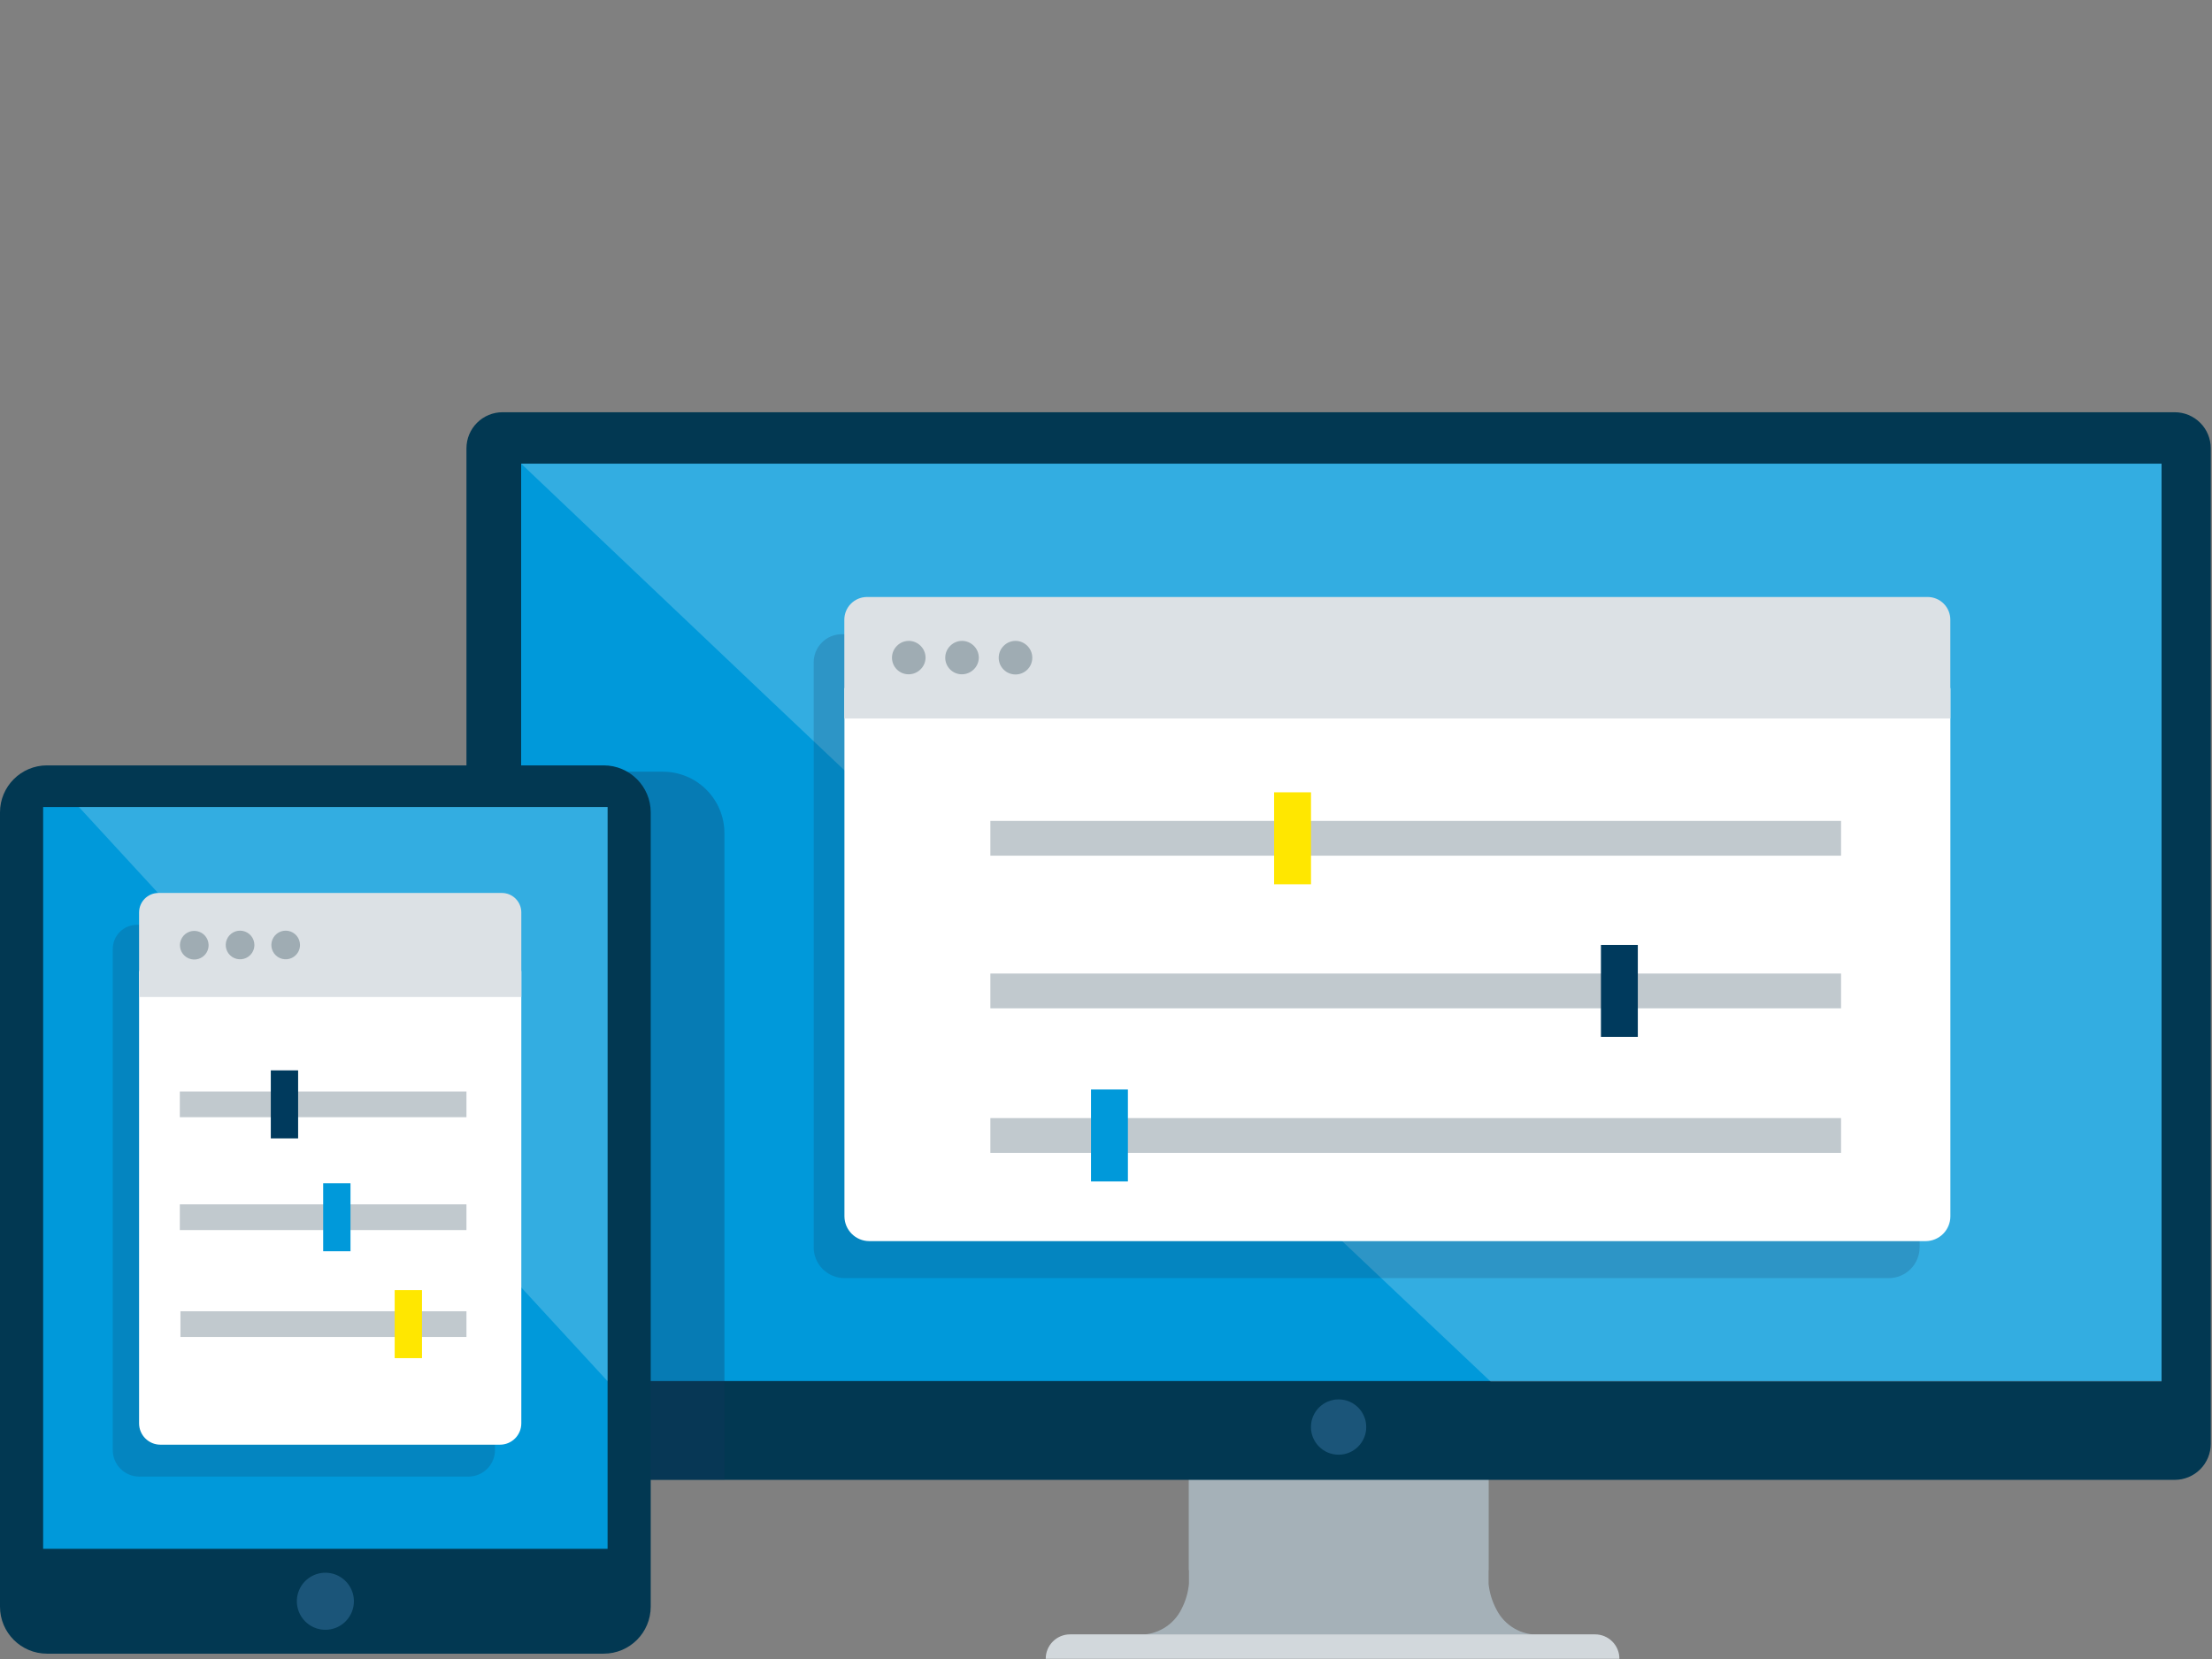 <?xml version="1.0" encoding="UTF-8"?>
<svg width="440px" height="330px" viewBox="0 0 440 330" version="1.1" xmlns="http://www.w3.org/2000/svg" xmlns:xlink="http://www.w3.org/1999/xlink">
    <rect x="0" y="0" width="440" height="330" fill="#808080" stroke="none"/>
    <title>Graphic elements / Icons / Rich icons / Tailored</title>
    <g id="Graphic-elements-/-Icons-/-Rich-icons-/-Tailored" stroke="none" stroke-width="1" fill="none" fill-rule="evenodd">
        <g id="Group-2" transform="translate(0, 82)" fill-rule="nonzero">
            <path d="M296.098,233.057 L296.098,200.266 L236.5,200.266 L236.5,233.057 C236.33,234.817 235.822,236.528 235.004,238.095 C233.394,241.332 230.024,243.313 226.413,243.144 L306.229,243.144 C302.616,243.319 299.243,241.336 297.638,238.095 C296.804,236.531 296.282,234.82 296.098,233.057 Z" id="Path" fill="#A5B1B8"></path>
            <path d="M317.262,243.1 L212.872,243.1 C211.581,243.094 210.341,243.604 209.428,244.518 C208.514,245.431 208.004,246.671 208.01,247.962 L322.124,247.962 C322.13,246.671 321.62,245.431 320.706,244.518 C319.793,243.604 318.553,243.094 317.262,243.1 L317.262,243.1 Z" id="Path" fill="#D2D8DC"></path>
            <g id="Group" opacity="0.5" transform="translate(235.4, 210.1)" fill="#A5B1B8">
                <polygon id="Path" style="mix-blend-mode: multiply;" points="1.034 0.957 30.877 0.957 60.709 0.957 60.709 10.582 60.709 20.207 30.877 20.207 1.034 20.207 1.034 10.582"></polygon>
            </g>
            <path d="M432.575,212.366 L99.968,212.366 C98.062,212.369 96.233,211.613 94.886,210.265 C93.538,208.918 92.785,207.089 92.785,205.183 L92.785,7.183 C92.785,5.277 93.538,3.448 94.886,2.101 C96.233,0.753 98.062,-0.003 99.968,-3.69482223e-13 L432.575,-3.69482223e-13 C434.481,-0.003 436.31,0.753 437.657,2.101 C439.005,3.448 439.758,5.277 439.758,7.183 L439.758,205.183 C439.758,207.089 439.005,208.918 437.657,210.265 C436.31,211.613 434.481,212.369 432.575,212.366 Z" id="Path" fill="#023852"></path>
            <polygon id="Path" fill="#0099DA" points="103.664 192.709 266.816 192.709 429.968 192.709 429.968 101.464 429.968 10.23 266.816 10.23 103.664 10.23 103.664 101.464"></polygon>
            <path d="M271.766,201.861 C271.766,198.823 269.304,196.361 266.266,196.361 C263.228,196.361 260.766,198.823 260.766,201.861 C260.766,204.899 263.228,207.361 266.266,207.361 C269.304,207.361 271.766,204.899 271.766,201.861 L271.766,201.861 Z" id="Path" fill="#1B5579"></path>
            <g id="Group" opacity="0.2" transform="translate(103.4, 9.9)" fill="#FFFFFF">
                <path d="M0.264,0.33 L24.596,23.43 L48.939,46.53 C72.948,69.263 96.972,91.997 121.011,114.73 L193.127,182.93 L326.568,182.93 L326.568,0.33 L0.264,0.33 Z" id="Path"></path>
            </g>
            <path d="M144.1,212.366 L117.183,212.366 L117.183,71.5 L131.813,71.5 C135.07,71.488 138.197,72.775 140.502,75.074 C142.808,77.374 144.103,80.497 144.1,83.754 L144.1,212.366 Z" id="Path" fill="#14375A" opacity="0.3" style="mix-blend-mode: multiply;"></path>
            <path d="M129.437,79.585 C129.431,74.43 125.253,70.252 120.098,70.246 L9.339,70.246 C4.184,70.252 0.006,74.43 2.68585154e-12,79.585 L2.68585154e-12,237.6 C0.006,242.755 4.184,246.933 9.339,246.939 L120.098,246.939 C125.253,246.933 129.431,242.755 129.437,237.6 L129.437,79.585 Z" id="Path" fill="#023852"></path>
            <path d="M70.4,236.5 C70.393,233.793 68.476,231.468 65.821,230.945 C63.165,230.422 60.509,231.847 59.477,234.349 C58.445,236.851 59.323,239.734 61.575,241.236 C63.827,242.738 66.826,242.441 68.739,240.526 C69.803,239.456 70.4,238.009 70.4,236.5 L70.4,236.5 Z" id="Path" fill="#1B5579"></path>
            <polygon id="Path" fill="#0099DA" points="120.857 226.083 64.724 226.083 8.58 226.083 8.58 152.306 8.58 78.529 64.724 78.529 120.857 78.529 120.857 152.306"></polygon>
            <polygon id="Path" fill="#FFFFFF" opacity="0.2" points="120.857 149.446 120.857 171.094 120.857 192.742 68.277 135.63 15.697 78.529 68.277 78.529 120.857 78.529 120.857 113.993"></polygon>
            <path d="M376.2,44.154 L167.453,44.154 C165.966,44.154 164.54,44.745 163.49,45.798 C162.44,46.85 161.851,48.277 161.854,49.764 L161.854,166.1 C161.851,167.729 162.497,169.292 163.649,170.443 C164.8,171.595 166.363,172.241 167.992,172.238 L375.694,172.238 C377.324,172.241 378.888,171.596 380.041,170.444 C381.195,169.293 381.843,167.73 381.843,166.1 L381.843,49.764 C381.843,46.666 379.331,44.154 376.233,44.154 L376.2,44.154 Z" id="Path" fill="#14375A" opacity="0.2" style="mix-blend-mode: multiply;"></path>
            <path d="M167.959,54.879 L387.959,54.879 L387.959,159.929 C387.962,161.241 387.443,162.5 386.516,163.429 C385.59,164.357 384.332,164.879 383.02,164.879 L172.92,164.879 C170.189,164.873 167.976,162.66 167.97,159.929 L167.97,54.879 L167.959,54.879 Z" id="Path" fill="#FFFFFF"></path>
            <path d="M172.48,36.751 L383.438,36.751 C384.636,36.751 385.785,37.228 386.631,38.076 C387.477,38.924 387.951,40.074 387.948,41.272 L387.948,60.907 L167.948,60.907 L167.948,41.272 C167.948,38.775 169.972,36.751 172.469,36.751 L172.48,36.751 Z" id="Path" fill="#DCE1E5"></path>
            <path d="M184.107,48.829 C184.109,47.945 183.756,47.097 183.128,46.475 C182.507,45.84 181.657,45.482 180.768,45.482 C179.88,45.482 179.03,45.84 178.409,46.475 C177.781,47.097 177.428,47.945 177.43,48.829 C177.43,50.652 178.907,52.129 180.73,52.129 C181.615,52.13 182.465,51.782 183.095,51.161 C183.73,50.55 184.095,49.71 184.107,48.829 Z" id="Path" fill="#9FACB3"></path>
            <path d="M194.7,48.829 C194.702,47.945 194.349,47.097 193.721,46.475 C193.1,45.84 192.25,45.482 191.362,45.482 C190.473,45.482 189.623,45.84 189.002,46.475 C188.374,47.097 188.021,47.945 188.023,48.829 C188.023,50.652 189.5,52.129 191.323,52.129 C192.208,52.13 193.058,51.782 193.688,51.161 C194.323,50.55 194.688,49.71 194.7,48.829 Z" id="Path" fill="#9FACB3"></path>
            <path d="M205.337,48.829 C205.339,47.945 204.986,47.097 204.358,46.475 C203.737,45.84 202.887,45.482 201.999,45.482 C201.11,45.482 200.26,45.84 199.639,46.475 C199.011,47.097 198.658,47.945 198.66,48.829 C198.655,49.717 199.008,50.569 199.639,51.194 C200.946,52.487 203.051,52.487 204.358,51.194 C204.989,50.569 205.342,49.717 205.337,48.829 Z" id="Path" fill="#9FACB3"></path>
            <path d="M93.654,101.959 L27.236,101.959 C24.581,101.959 22.429,104.111 22.429,106.766 L22.429,206.448 C22.435,209.355 24.791,211.711 27.698,211.717 L93.192,211.717 C96.097,211.705 98.449,209.353 98.461,206.448 L98.461,106.766 C98.461,104.111 96.309,101.959 93.654,101.959 Z" id="Path" fill="#14375A" opacity="0.2" style="mix-blend-mode: multiply;"></path>
            <path d="M27.665,111.155 L103.697,111.155 L103.697,201.135 C103.691,203.476 101.792,205.37 99.451,205.37 L31.9,205.37 C29.564,205.364 27.671,203.471 27.665,201.135 L27.665,111.155 L27.665,111.155 Z" id="Path" fill="#FFFFFF"></path>
            <path d="M31.537,95.623 L99.825,95.623 C101.963,95.623 103.697,97.357 103.697,99.495 L103.697,116.314 L27.665,116.314 L27.665,99.495 C27.665,97.357 29.399,95.623 31.537,95.623 Z" id="Path" fill="#DCE1E5"></path>
            <path d="M41.492,105.963 C41.467,104.603 40.485,103.451 39.146,103.211 C37.807,102.971 36.486,103.711 35.99,104.977 C35.495,106.244 35.963,107.684 37.109,108.416 C38.255,109.148 39.759,108.969 40.7,107.987 C41.221,107.444 41.506,106.716 41.492,105.963 L41.492,105.963 Z" id="Path" fill="#9FACB3"></path>
            <path d="M50.6,105.963 C50.596,104.605 49.634,103.438 48.302,103.176 C46.969,102.913 45.636,103.628 45.118,104.883 C44.599,106.139 45.039,107.585 46.168,108.34 C47.298,109.094 48.803,108.947 49.764,107.987 C50.301,107.451 50.602,106.722 50.6,105.963 L50.6,105.963 Z" id="Path" fill="#9FACB3"></path>
            <path d="M59.675,105.963 C59.671,104.605 58.709,103.438 57.377,103.176 C56.044,102.913 54.711,103.628 54.193,104.883 C53.674,106.139 54.114,107.585 55.243,108.34 C56.373,109.094 57.878,108.947 58.839,107.987 C59.376,107.451 59.677,106.722 59.675,105.963 L59.675,105.963 Z" id="Path" fill="#9FACB3"></path>
            <rect id="Rectangle" fill="#C1C9CE" x="196.999" y="81.29" width="169.213" height="6.919"></rect>
            <rect id="Rectangle" fill="#FFE700" x="253.44" y="75.603" width="7.337" height="18.293"></rect>
            <rect id="Rectangle" fill="#C1C9CE" x="196.999" y="111.65" width="169.213" height="6.919"></rect>
            <rect id="Rectangle" fill="#003A5D" x="318.45" y="105.963" width="7.337" height="18.293"></rect>
            <rect id="Rectangle" fill="#C1C9CE" x="196.999" y="140.404" width="169.213" height="6.919"></rect>
            <rect id="Rectangle" fill="#0099DA" x="217.019" y="134.717" width="7.337" height="18.293"></rect>
            <rect id="Rectangle" fill="#C1C9CE" x="35.772" y="135.113" width="57.013" height="5.115"></rect>
            <rect id="Rectangle" fill="#003A5D" x="53.867" y="130.911" width="5.434" height="13.53"></rect>
            <rect id="Rectangle" fill="#C1C9CE" x="35.772" y="157.564" width="57.013" height="5.115"></rect>
            <rect id="Rectangle" fill="#0099DA" x="64.284" y="153.362" width="5.434" height="13.53"></rect>
            <rect id="Rectangle" fill="#C1C9CE" x="35.893" y="178.827" width="56.892" height="5.115"></rect>
            <rect id="Rectangle" fill="#FFE700" x="78.507" y="174.625" width="5.434" height="13.53"></rect>
        </g>
    </g>
</svg>